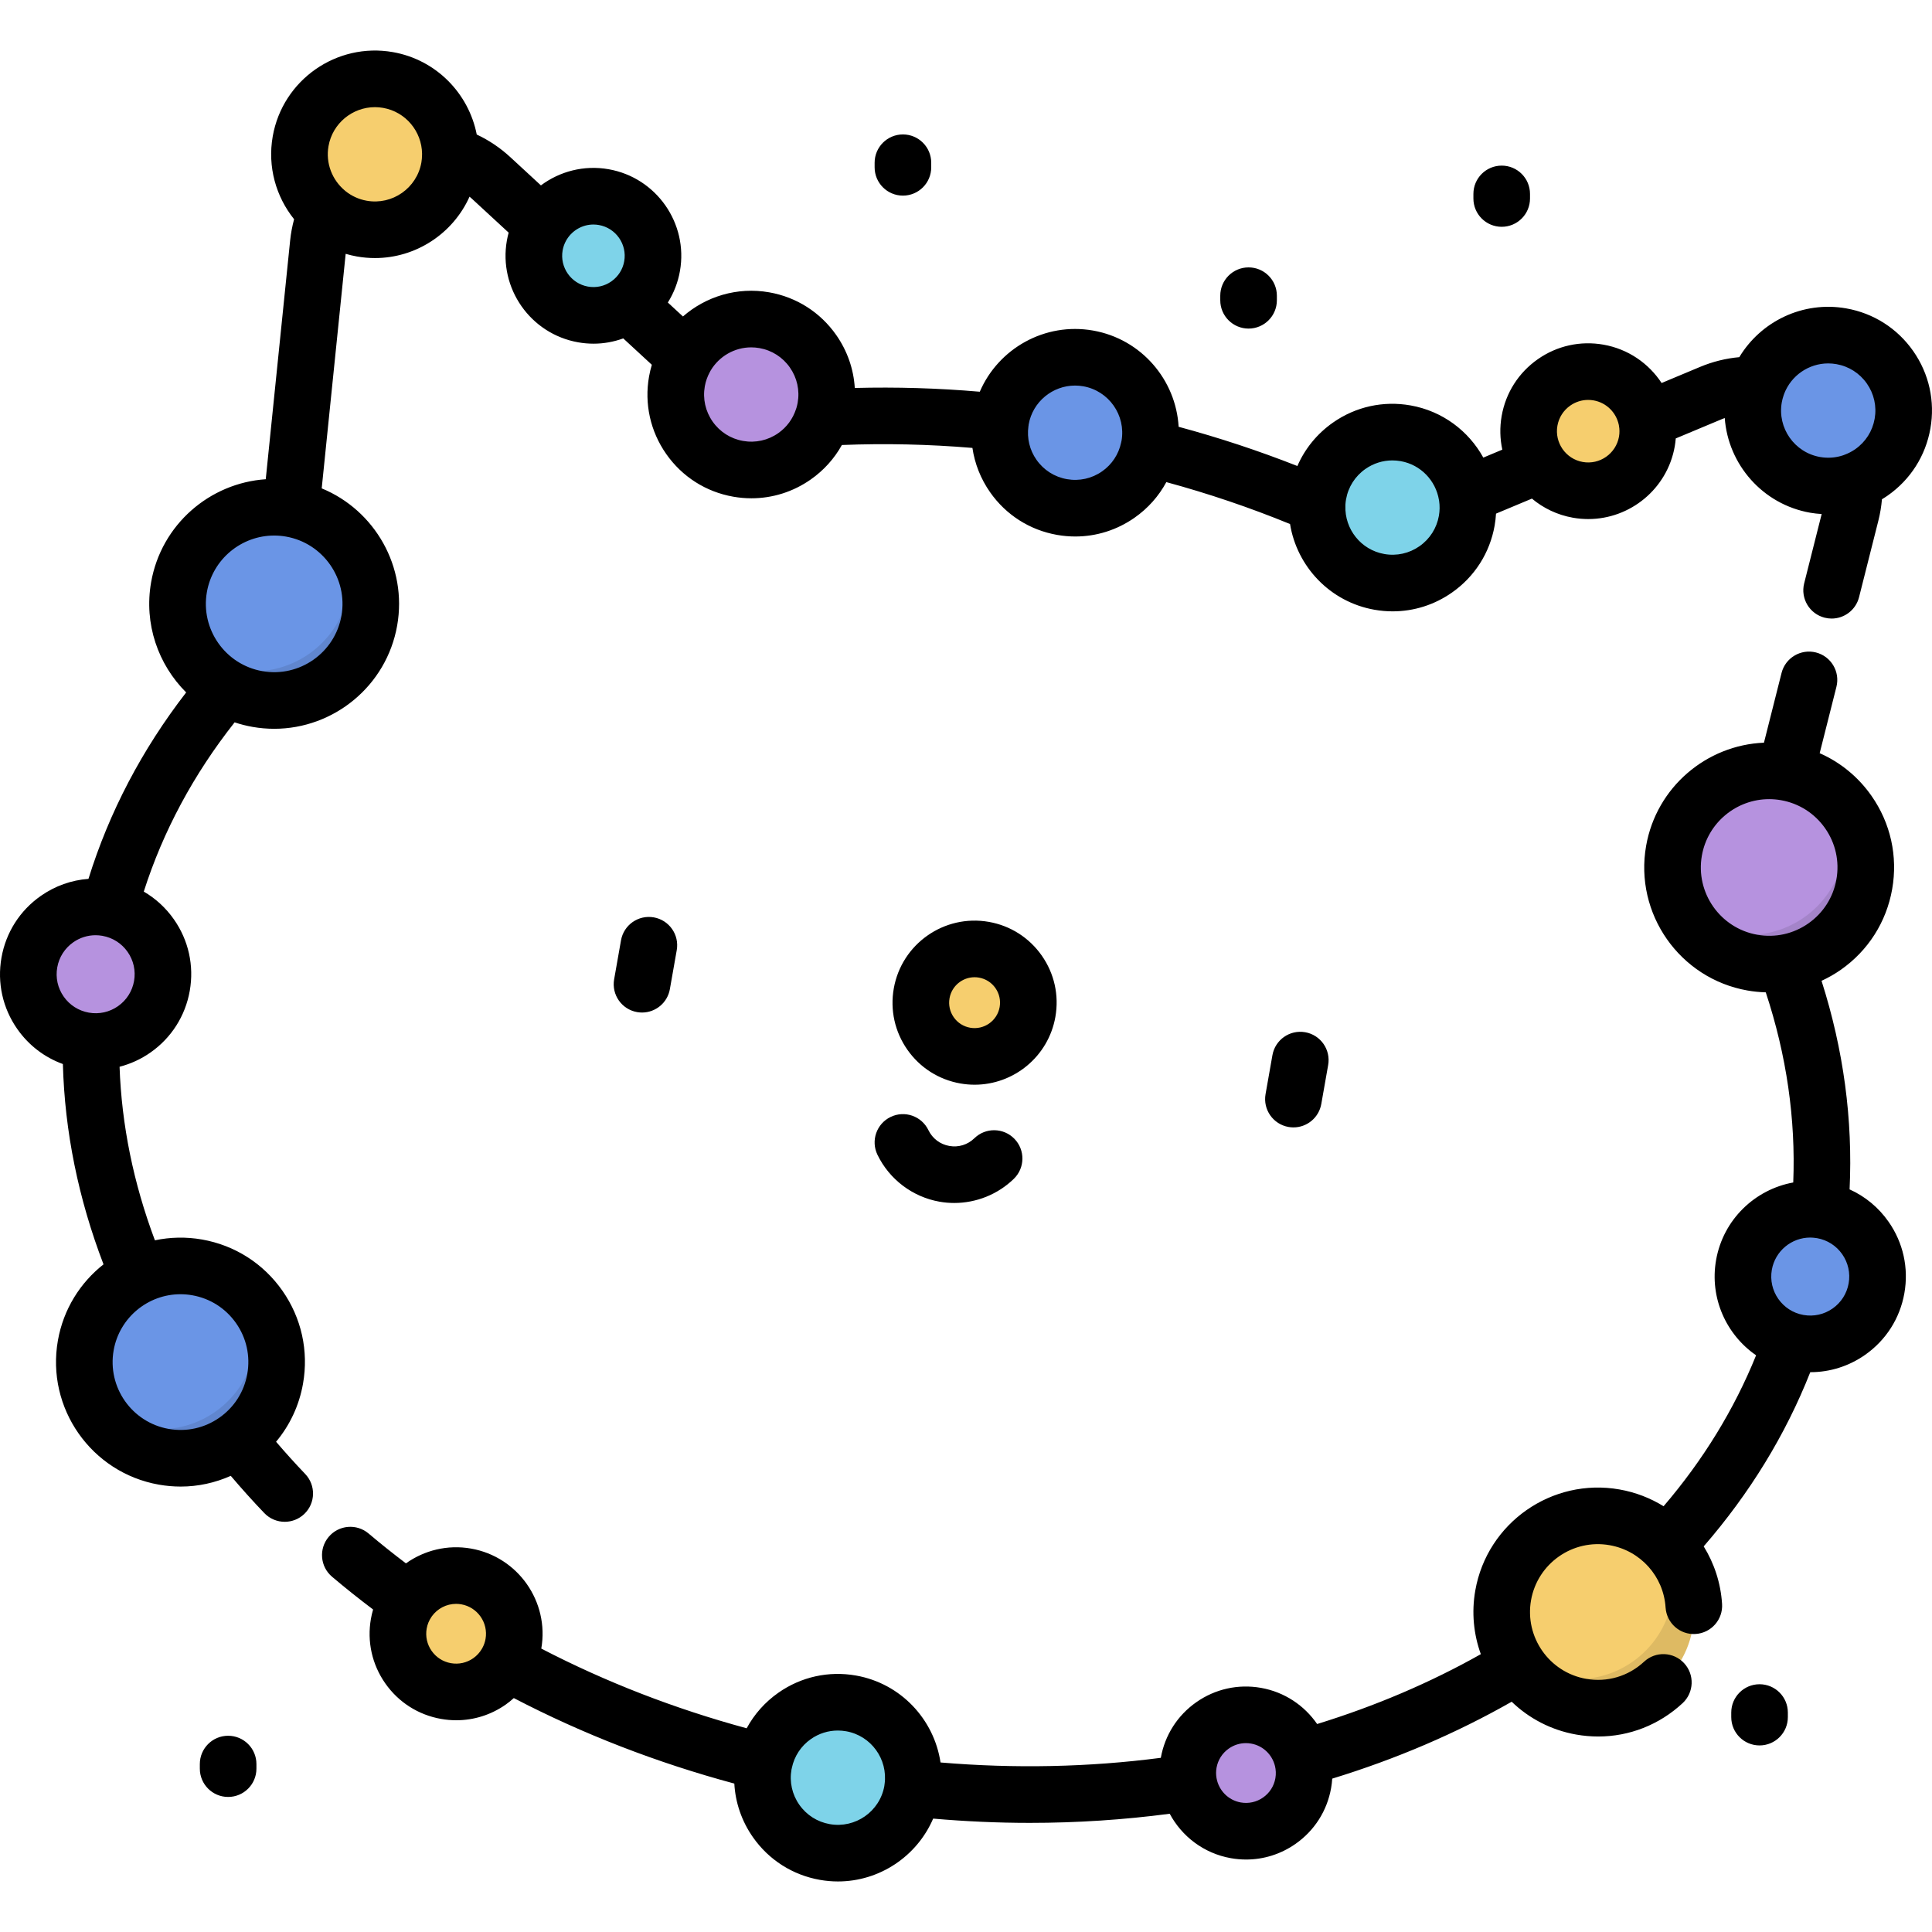 <?xml version="1.0" encoding="iso-8859-1"?>
<!-- Generator: Adobe Illustrator 19.0.0, SVG Export Plug-In . SVG Version: 6.00 Build 0)  -->
<svg version="1.1" id="Capa_1" xmlns="http://www.w3.org/2000/svg" xmlns:xlink="http://www.w3.org/1999/xlink" x="0px" y="0px"
	 viewBox="0 0 512.007 512.007" style="enable-background:new 0 0 512.007 512.007;" xml:space="preserve">
<circle style="fill:#F6CE6E;" cx="99.366" cy="40.895" r="19.995"/>
<path style="opacity:0.1;enable-background:new    ;" d="M113.32,26.575c1.62,3.553,2.221,7.615,1.492,11.751
	c-1.918,10.875-12.288,18.137-23.164,16.22c-4.112-0.725-7.705-2.66-10.483-5.372c2.639,5.789,7.988,10.224,14.727,11.413
	c10.875,1.918,21.246-5.344,23.164-16.219C120.249,37.603,117.89,31.036,113.32,26.575z"/>
<circle style="fill:#B692DF;" cx="199.086" cy="104.552" r="19.995"/>
<path style="opacity:0.1;enable-background:new    ;" d="M213.044,90.231c1.62,3.553,2.221,7.615,1.492,11.751
	c-1.918,10.875-12.288,18.137-23.164,16.219c-4.112-0.725-7.705-2.66-10.483-5.372c2.639,5.789,7.988,10.224,14.727,11.413
	c10.875,1.918,21.246-5.344,23.164-16.219C219.972,101.26,217.613,94.693,213.044,90.231z"/>
<circle style="fill:#7ED3E9;" cx="157.266" cy="67.787" r="15.787"/>
<path style="opacity:0.1;enable-background:new    ;" d="M168.286,56.481c1.279,2.805,1.754,6.012,1.178,9.278
	c-1.514,8.586-9.702,14.32-18.288,12.806c-3.246-0.572-6.083-2.1-8.277-4.241c2.084,4.57,6.307,8.072,11.628,9.011
	c8.586,1.514,16.775-4.219,18.289-12.806C173.756,65.189,171.894,60.004,168.286,56.481z"/>
<circle style="fill:#6A95E6;" cx="284.916" cy="114.672" r="19.995"/>
<path style="opacity:0.1;enable-background:new    ;" d="M298.868,100.358c1.62,3.553,2.221,7.615,1.492,11.751
	c-1.918,10.875-12.288,18.137-23.164,16.219c-4.112-0.725-7.705-2.66-10.483-5.372c2.639,5.789,7.988,10.224,14.727,11.413
	c10.875,1.918,21.246-5.344,23.164-16.219C305.796,111.386,303.437,104.819,298.868,100.358z"/>
<circle style="fill:#F6CE6E;" cx="258.286" cy="265.722" r="14.242"/>
<path style="opacity:0.1;enable-background:new    ;" d="M268.219,255.521c1.154,2.531,1.582,5.424,1.063,8.37
	c-1.366,7.746-8.753,12.919-16.499,11.553c-2.929-0.516-5.488-1.894-7.467-3.826c1.88,4.123,5.69,7.283,10.49,8.129
	c7.746,1.366,15.133-3.806,16.499-11.553C273.155,263.376,271.474,258.699,268.219,255.521z"/>
<circle style="fill:#6A95E6;" cx="72.666" cy="160.032" r="25.605"/>
<path style="opacity:0.1;enable-background:new    ;" d="M90.531,141.697c2.075,4.55,2.845,9.751,1.911,15.048
	c-2.456,13.927-15.736,23.226-29.662,20.77c-5.265-0.928-9.867-3.406-13.424-6.879c3.38,7.413,10.229,13.093,18.859,14.615
	c13.927,2.456,27.207-6.843,29.663-20.77C99.404,155.82,96.383,147.41,90.531,141.697z"/>
<circle style="fill:#B692DF;" cx="25.348" cy="258.182" r="17.835"/>
<path style="opacity:0.1;enable-background:new    ;" d="M37.795,245.412c1.445,3.169,1.982,6.792,1.331,10.482
	c-1.71,9.701-10.961,16.178-20.661,14.467c-3.668-0.647-6.873-2.372-9.351-4.791c2.354,5.163,7.125,9.12,13.136,10.18
	c9.701,1.711,18.951-4.767,20.662-14.467C43.976,255.248,41.871,249.39,37.795,245.412z"/>
<circle style="fill:#6A95E6;" cx="47.83" cy="360.972" r="25.482"/>
<path style="opacity:0.1;enable-background:new    ;" d="M65.614,342.722c2.065,4.528,2.831,9.704,1.902,14.975
	c-2.444,13.859-15.66,23.114-29.52,20.67c-5.24-0.924-9.819-3.389-13.359-6.845c3.364,7.377,10.18,13.03,18.768,14.544
	c13.86,2.444,27.076-6.81,29.52-20.67C74.444,356.777,71.438,348.408,65.614,342.722z"/>
<circle style="fill:#F6CE6E;" cx="120.876" cy="432.972" r="15.419"/>
<path style="opacity:0.1;enable-background:new    ;" d="M131.638,421.925c1.249,2.74,1.713,5.872,1.151,9.062
	c-1.479,8.386-9.476,13.986-17.862,12.507c-3.171-0.559-5.942-2.051-8.084-4.142c2.035,4.464,6.16,7.884,11.357,8.801
	c8.386,1.479,16.384-4.121,17.863-12.507C136.98,430.429,135.16,425.365,131.638,421.925z"/>
<circle style="fill:#6A95E6;" cx="484.496" cy="108.802" r="19.995"/>
<path style="opacity:0.1;enable-background:new    ;" d="M498.46,94.485c1.62,3.553,2.221,7.615,1.492,11.751
	c-1.918,10.875-12.288,18.137-23.164,16.22c-4.112-0.725-7.705-2.66-10.483-5.372c2.639,5.789,7.988,10.224,14.727,11.413
	c10.875,1.918,21.246-5.344,23.164-16.219C505.389,105.513,503.029,98.946,498.46,94.485z"/>
<circle style="fill:#7ED3E9;" cx="369.026" cy="134.512" r="19.995"/>
<path style="opacity:0.1;enable-background:new    ;" d="M382.98,120.196c1.62,3.553,2.221,7.615,1.492,11.751
	c-1.918,10.875-12.288,18.137-23.164,16.219c-4.112-0.725-7.705-2.66-10.483-5.372c2.64,5.789,7.988,10.224,14.727,11.413
	c10.875,1.918,21.246-5.344,23.164-16.219C389.908,131.224,387.549,124.657,382.98,120.196z"/>
<circle style="fill:#F6CE6E;" cx="420.886" cy="114.272" r="15.787"/>
<path style="opacity:0.1;enable-background:new    ;" d="M431.914,102.966c1.279,2.805,1.754,6.012,1.178,9.278
	c-1.514,8.586-9.702,14.32-18.289,12.806c-3.246-0.572-6.084-2.1-8.277-4.241c2.084,4.57,6.307,8.072,11.628,9.011
	c8.587,1.514,16.775-4.219,18.289-12.806C437.385,111.673,435.522,106.488,431.914,102.966z"/>
<circle style="fill:#B692DF;" cx="468.856" cy="229.892" r="25.605"/>
<path style="opacity:0.1;enable-background:new    ;" d="M486.72,211.556c2.075,4.55,2.845,9.751,1.911,15.048
	c-2.456,13.927-15.736,23.226-29.663,20.77c-5.265-0.928-9.867-3.406-13.424-6.879c3.38,7.413,10.229,13.093,18.859,14.615
	c13.927,2.456,27.207-6.843,29.663-20.77C495.593,225.678,492.572,217.269,486.72,211.556z"/>
<circle style="fill:#6A95E6;" cx="479.736" cy="338.312" r="17.835"/>
<path style="opacity:0.1;enable-background:new    ;" d="M492.189,325.534c1.445,3.169,1.981,6.792,1.331,10.482
	c-1.711,9.701-10.961,16.178-20.661,14.467c-3.668-0.647-6.873-2.372-9.351-4.791c2.354,5.164,7.125,9.12,13.136,10.18
	c9.701,1.71,18.951-4.767,20.661-14.467C498.369,335.37,496.265,329.512,492.189,325.534z"/>
<circle style="fill:#F6CE6E;" cx="423.456" cy="427.212" r="25.482"/>
<path style="opacity:0.1;enable-background:new    ;" d="M441.243,408.957c2.065,4.528,2.831,9.704,1.902,14.975
	c-2.444,13.859-15.66,23.114-29.52,20.67c-5.24-0.924-9.819-3.389-13.359-6.846c3.364,7.377,10.18,13.03,18.768,14.544
	c13.86,2.444,27.076-6.81,29.52-20.67C450.073,423.01,447.067,414.642,441.243,408.957z"/>
<circle style="fill:#B692DF;" cx="330.196" cy="469.882" r="15.419"/>
<path style="opacity:0.1;enable-background:new    ;" d="M340.956,458.834c1.249,2.74,1.713,5.872,1.151,9.062
	c-1.479,8.386-9.476,13.986-17.862,12.508c-3.171-0.559-5.942-2.051-8.084-4.142c2.035,4.464,6.16,7.884,11.357,8.801
	c8.386,1.479,16.384-4.121,17.862-12.507C346.299,467.338,344.479,462.274,340.956,458.834z"/>
<circle style="fill:#7ED3E9;" cx="222.066" cy="471.122" r="19.995"/>
<path style="opacity:0.1;enable-background:new    ;" d="M236.018,456.794c1.62,3.553,2.221,7.615,1.492,11.751
	c-1.918,10.875-12.288,18.137-23.164,16.219c-4.112-0.725-7.705-2.66-10.483-5.372c2.639,5.789,7.988,10.224,14.727,11.413
	c10.875,1.918,21.246-5.344,23.164-16.219C242.947,467.822,240.587,461.255,236.018,456.794z"/>
<path d="M397.973,60.106c4.143,0,7.5-3.358,7.5-7.5V51.39c0-4.142-3.357-7.5-7.5-7.5s-7.5,3.358-7.5,7.5v1.216
	C390.473,56.748,393.83,60.106,397.973,60.106z M239.288,51.842c4.143,0,7.5-3.358,7.5-7.5v-1.215c0-4.142-3.357-7.5-7.5-7.5
	s-7.5,3.358-7.5,7.5v1.215C231.788,48.484,235.146,51.842,239.288,51.842z M330.888,87.079c4.143,0,7.5-3.358,7.5-7.5v-1.216
	c0-4.142-3.357-7.5-7.5-7.5s-7.5,3.358-7.5,7.5v1.216C323.388,83.721,326.745,87.079,330.888,87.079z M466.306,446.347
	c-4.143,0-7.5,3.358-7.5,7.5v1.216c0,4.142,3.357,7.5,7.5,7.5c4.142,0,7.5-3.358,7.5-7.5v-1.216
	C473.805,449.705,470.449,446.347,466.306,446.347z M60.457,460c-4.143,0-7.5,3.358-7.5,7.5v1.215c0,4.142,3.357,7.5,7.5,7.5
	s7.5-3.358,7.5-7.5V467.5C67.957,463.358,64.6,460,60.457,460z M490.166,315.206c0.889-18.477-1.601-37.012-7.431-55.274
	c1.764-0.82,3.476-1.782,5.103-2.921c7.243-5.072,12.078-12.662,13.613-21.369c1.536-8.709-0.411-17.494-5.483-24.738
	c-3.519-5.026-8.252-8.889-13.728-11.298l4.44-17.59c1.014-4.017-1.42-8.094-5.437-9.107c-4.006-1.009-8.093,1.42-9.106,5.436
	l-4.663,18.476c-15.199,0.63-28.48,11.746-31.227,27.323c-3.17,17.977,8.877,35.181,26.854,38.351
	c1.619,0.285,3.24,0.443,4.854,0.49c5.509,16.672,7.951,33.57,7.28,50.389c-10.137,1.843-18.554,9.807-20.445,20.533
	c-1.775,10.066,2.69,19.81,10.599,25.268c-5.787,14.314-14.005,27.722-24.515,40.001c-3.492-2.163-7.436-3.701-11.689-4.451
	c-17.918-3.154-35.05,8.845-38.209,26.754c-1.035,5.872-0.433,11.657,1.465,16.898c-13.391,7.551-27.939,13.75-43.383,18.513
	c-3.363-4.884-8.599-8.474-14.886-9.583c-6.03-1.063-12.111,0.286-17.126,3.797c-5.001,3.502-8.342,8.737-9.414,14.745
	c-19.076,2.483-38.658,2.896-58.381,1.231c-1.698-11.379-10.479-20.938-22.417-23.043c-7.235-1.275-14.53,0.343-20.546,4.555
	c-3.556,2.491-6.407,5.716-8.412,9.427c-19.1-5.181-37.355-12.265-54.426-21.121c2.163-12.428-6.17-24.31-18.597-26.501
	c-6.293-1.11-12.444,0.475-17.275,3.917c-3.386-2.566-6.703-5.208-9.894-7.91c-3.162-2.678-7.895-2.284-10.57,0.878
	c-2.677,3.161-2.284,7.893,0.877,10.57c3.509,2.971,7.158,5.876,10.884,8.689c-0.232,0.797-0.426,1.612-0.574,2.448
	c-1.063,6.029,0.285,12.111,3.797,17.125c3.511,5.015,8.766,8.362,14.794,9.425c1.345,0.237,2.691,0.354,4.029,0.354
	c4.659,0,9.2-1.422,13.097-4.151c0.76-0.532,1.467-1.116,2.148-1.725c18.324,9.541,37.93,17.142,58.44,22.656
	c0.278,5.06,1.952,9.956,4.93,14.211c4.213,6.016,10.516,10.032,17.748,11.307c1.608,0.283,3.208,0.421,4.788,0.421
	c10.987,0,20.925-6.642,25.228-16.655c8.558,0.742,17.095,1.131,25.583,1.131c12.504,0,24.902-0.812,37.108-2.42
	c3.208,5.99,9.026,10.51,16.221,11.779c1.345,0.237,2.691,0.354,4.028,0.354c4.659,0,9.201-1.423,13.098-4.151
	c5.015-3.512,8.362-8.766,9.425-14.794c0.147-0.835,0.243-1.667,0.298-2.495c16.939-5.191,32.886-12.024,47.556-20.379
	c4.559,4.392,10.423,7.524,17.112,8.703c1.948,0.343,3.895,0.512,5.826,0.512c8.244,0,16.166-3.085,22.361-8.838
	c3.035-2.819,3.211-7.564,0.392-10.599c-2.82-3.035-7.565-3.212-10.6-0.392c-4.174,3.875-9.78,5.532-15.375,4.545
	c-9.765-1.722-16.308-11.067-14.587-20.831c1.722-9.765,11.064-16.313,20.832-14.586c8.194,1.445,14.291,8.241,14.826,16.528
	c0.268,4.133,3.835,7.281,7.968,7c4.134-0.267,7.268-3.834,7.001-7.968c-0.36-5.566-2.09-10.762-4.87-15.247
	c12.217-14.079,21.69-29.561,28.245-46.163c0.015,0,0.03,0.002,0.045,0.002c5.15,0,10.17-1.573,14.477-4.588
	c5.543-3.882,9.243-9.69,10.418-16.354c1.176-6.665-0.314-13.388-4.196-18.932C497.839,319.983,494.282,317.055,490.166,315.206z
	 M128.675,434.343c-0.151,0.855-0.441,1.66-0.843,2.402c-0.033,0.056-0.07,0.107-0.102,0.164c-0.017,0.03-0.029,0.062-0.045,0.092
	c-0.567,0.957-1.329,1.796-2.268,2.453c-1.731,1.213-3.835,1.679-5.918,1.311c-2.083-0.367-3.898-1.523-5.111-3.256
	c-1.214-1.733-1.68-3.835-1.313-5.917c0.198-1.123,0.63-2.144,1.229-3.034c0.013-0.018,0.029-0.033,0.042-0.052
	c0.044-0.061,0.078-0.125,0.12-0.187c1.466-2.015,3.837-3.273,6.405-3.273c0.455,0,0.916,0.039,1.379,0.121
	C126.552,425.927,129.433,430.043,128.675,434.343z M234.424,472.833c-0.013,0.091-0.033,0.18-0.043,0.272
	c-0.005,0.047-0.004,0.093-0.008,0.139c-0.002,0.013-0.003,0.026-0.005,0.038c-1.197,6.786-7.689,11.333-14.476,10.136
	c-3.287-0.579-6.151-2.404-8.065-5.138c-1.915-2.734-2.649-6.05-2.07-9.337c0.006-0.032,0.016-0.063,0.021-0.095
	c0.007-0.027,0.02-0.051,0.026-0.077c0.021-0.086,0.032-0.173,0.05-0.259c0.659-3.103,2.428-5.805,5.041-7.634
	c2.124-1.487,4.6-2.263,7.141-2.263c0.729,0,1.463,0.064,2.196,0.193C230.867,459.978,235.346,466.214,234.424,472.833z
	 M337.994,471.252c-0.367,2.083-1.524,3.898-3.257,5.111c-1.733,1.214-3.835,1.681-5.917,1.312c-3.35-0.591-5.83-3.221-6.409-6.387
	c-0.003-0.018-0.003-0.035-0.005-0.052c-0.007-0.048-0.021-0.094-0.029-0.142c-0.132-0.839-0.137-1.712,0.018-2.594
	c0.367-2.083,1.525-3.898,3.257-5.111c1.347-0.943,2.916-1.435,4.525-1.435c0.462,0,0.928,0.04,1.392,0.123
	c3.117,0.549,5.48,2.865,6.261,5.734c0.009,0.035,0.014,0.071,0.024,0.107c0.006,0.023,0.018,0.043,0.025,0.066
	C338.136,469.024,338.191,470.131,337.994,471.252z M465.707,247.722c-9.832-1.733-16.42-11.143-14.688-20.974
	c1.548-8.773,9.205-14.963,17.822-14.963c1.04,0,2.094,0.09,3.152,0.277c4.763,0.839,8.913,3.484,11.688,7.445
	c2.773,3.961,3.839,8.766,2.999,13.528l0,0c-0.84,4.763-3.484,8.913-7.445,11.687C475.273,247.497,470.467,248.562,465.707,247.722z
	 M489.919,340.1L489.919,340.1c-0.479,2.719-1.989,5.088-4.25,6.672c-2.262,1.584-5.009,2.191-7.723,1.712
	c-5.612-0.989-9.374-6.361-8.385-11.973c0.884-5.008,5.255-8.542,10.175-8.542c0.464,0,0.934,0.042,1.405,0.106
	c0.143,0.022,0.285,0.046,0.43,0.06c2.703,0.486,5.059,1.991,6.636,4.242C489.79,334.639,490.399,337.381,489.919,340.1z
	 M342.783,298.776c3.571,0,6.735-2.56,7.377-6.199l1.822-10.334c0.72-4.079-2.004-7.969-6.083-8.688
	c-4.087-0.716-7.969,2.004-8.689,6.084l-1.822,10.334c-0.72,4.079,2.004,7.969,6.083,8.689
	C341.912,298.739,342.35,298.776,342.783,298.776z M507.028,93.034c-4.213-6.016-10.516-10.031-17.748-11.307
	c-11.522-2.03-22.645,3.46-28.342,12.926c-3.545,0.319-7.035,1.178-10.42,2.594l-10.169,4.255
	c-3.402-5.179-8.84-9.005-15.408-10.163c-6.127-1.079-12.306,0.29-17.401,3.857c-5.096,3.568-8.497,8.907-9.576,15.032
	c-0.539,3.054-0.447,6.076,0.171,8.935l-5.036,2.107c-3.881-7.038-10.787-12.331-19.3-13.833
	c-7.235-1.275-14.529,0.342-20.545,4.555c-4.207,2.946-7.431,6.915-9.429,11.509c-10.209-4.02-20.739-7.508-31.469-10.395
	c-0.712-12.439-9.879-23.251-22.671-25.507c-12.792-2.254-25.104,4.769-30.027,16.215c-11.07-0.956-22.159-1.28-33.127-0.995
	c-0.306-4.999-1.977-9.832-4.923-14.039c-4.213-6.016-10.516-10.032-17.749-11.307c-8.51-1.499-16.811,1.113-22.865,6.398
	l-4.005-3.696c1.579-2.515,2.677-5.333,3.208-8.346c2.229-12.646-6.244-24.748-18.889-26.977c-6.568-1.159-12.988,0.577-17.956,4.28
	l-8.1-7.476c-2.698-2.49-5.684-4.49-8.907-6.002c-2.118-10.844-10.696-19.809-22.211-21.84
	c-14.929-2.628-29.219,7.372-31.853,22.304c-1.429,8.106,0.873,16.018,5.659,21.983c-0.496,1.842-0.853,3.726-1.049,5.643
	l-6.463,63.262c-14.837,1.002-27.68,11.992-30.376,27.278c-1.951,11.066,1.869,21.834,9.284,29.221
	c-11.725,15.169-20.406,31.737-25.89,49.406c-4.5,0.33-8.843,1.864-12.636,4.519c-5.544,3.882-9.243,9.69-10.418,16.354
	c-1.176,6.664,0.314,13.388,4.196,18.931c3.024,4.319,7.22,7.512,12.077,9.271c0.481,17.859,4.093,35.664,10.769,53.087
	c-6.156,4.841-10.626,11.869-12.09,20.171c-3.158,17.91,8.844,35.05,26.753,38.208c1.936,0.341,3.873,0.51,5.798,0.51
	c4.583,0,9.08-0.979,13.262-2.839c2.849,3.353,5.816,6.659,8.886,9.866c1.473,1.539,3.443,2.314,5.418,2.314
	c1.864,0,3.732-0.691,5.186-2.082c2.992-2.865,3.096-7.612,0.23-10.604c-2.658-2.777-5.229-5.634-7.71-8.528
	c3.652-4.369,6.123-9.631,7.138-15.389l0,0c1.53-8.676-0.41-17.429-5.463-24.645c-5.054-7.216-12.614-12.033-21.29-13.563
	c-4.271-0.752-8.494-0.634-12.497,0.211c-5.683-15.14-8.823-30.557-9.366-45.993c2.893-0.75,5.663-2.006,8.184-3.771
	c5.543-3.882,9.243-9.69,10.418-16.354c1.176-6.665-0.315-13.388-4.196-18.932c-2.138-3.053-4.862-5.543-7.99-7.364
	c5.123-16.033,13.196-31.074,24.074-44.852c1.523,0.507,3.1,0.913,4.727,1.2c1.937,0.341,3.863,0.506,5.765,0.506
	c15.755,0,29.759-11.319,32.587-27.359v-0.001c2.747-15.577-5.936-30.567-19.998-36.355l6.35-62.156
	c0.968,0.284,1.959,0.521,2.975,0.701c1.608,0.283,3.208,0.42,4.788,0.42c10.847,0,20.676-6.472,25.065-16.271
	c0.215,0.183,0.43,0.366,0.64,0.559l9.724,8.975c-0.186,0.683-0.347,1.378-0.472,2.088c-2.229,12.645,6.244,24.747,18.889,26.977
	c1.366,0.241,2.735,0.36,4.094,0.36c2.693,0,5.342-0.484,7.859-1.397l7.576,6.992c-0.301,1.008-0.553,2.041-0.74,3.102
	c-1.275,7.233,0.342,14.529,4.555,20.545c4.212,6.016,10.516,10.032,17.748,11.307c1.613,0.284,3.229,0.425,4.833,0.425
	c5.59,0,11.038-1.707,15.713-4.98c3.465-2.426,6.261-5.549,8.257-9.14c11.425-0.458,23.015-0.199,34.593,0.774
	c0.614,4.175,2.19,8.183,4.681,11.74c4.212,6.016,10.516,10.032,17.748,11.307c1.613,0.284,3.229,0.425,4.833,0.425
	c5.59,0,11.038-1.707,15.712-4.98c3.558-2.491,6.409-5.718,8.415-9.431c11.217,3.046,22.202,6.77,32.786,11.11
	c1.817,11.233,10.544,20.629,22.366,22.714c1.613,0.284,3.229,0.425,4.834,0.425c5.59,0,11.037-1.707,15.711-4.98
	c6.017-4.212,10.032-10.516,11.308-17.748v-0.001c0.187-1.061,0.303-2.118,0.366-3.168l9.515-3.981
	c3.021,2.531,6.719,4.332,10.871,5.065c1.362,0.24,2.718,0.356,4.056,0.356c11.081,0,20.932-7.962,22.922-19.245l0,0
	c0.125-0.71,0.212-1.418,0.27-2.123l12.208-5.107c0.257-0.108,0.516-0.203,0.774-0.3c0.887,12.267,9.998,22.867,22.648,25.097
	c1.013,0.178,2.027,0.28,3.038,0.346l-4.636,18.366c-1.015,4.016,1.42,8.094,5.436,9.107c0.616,0.155,1.233,0.23,1.842,0.23
	c3.354,0,6.408-2.267,7.266-5.667l5.125-20.302c0.471-1.864,0.78-3.752,0.944-5.648c0.517-0.314,1.03-0.637,1.53-0.987
	c6.017-4.213,10.032-10.516,11.307-17.749v0.001C512.857,106.347,511.24,99.05,507.028,93.034z M47.821,342.988
	c1.033,0,2.08,0.089,3.132,0.275c4.729,0.834,8.852,3.46,11.607,7.395c2.755,3.934,3.813,8.706,2.978,13.436v0.001
	c-0.834,4.73-3.46,8.852-7.395,11.607s-8.704,3.813-13.437,2.979c-9.765-1.722-16.308-11.066-14.587-20.831
	C31.659,349.136,39.264,342.988,47.821,342.988z M35.526,259.978v0.001c-0.479,2.718-1.989,5.087-4.25,6.671
	c-2.263,1.584-5.008,2.192-7.723,1.712c-2.719-0.479-5.088-1.989-6.672-4.25c-1.583-2.261-2.191-5.004-1.712-7.723
	c0.479-2.718,1.989-5.088,4.25-6.671c1.758-1.23,3.806-1.872,5.906-1.872c0.593,0,1.19,0.052,1.785,0.156
	c0.034,0.009,0.067,0.012,0.101,0.02c2.689,0.493,5.032,1.993,6.602,4.234C35.397,254.517,36.005,257.259,35.526,259.978z
	 M90.492,163.177c-1.734,9.832-11.146,16.424-20.975,14.686c-9.831-1.733-16.419-11.143-14.686-20.974
	c1.548-8.773,9.205-14.963,17.821-14.963c1.04,0,2.095,0.09,3.152,0.277C85.636,143.938,92.224,153.347,90.492,163.177z
	 M111.844,41.148c-0.013,0.634-0.059,1.272-0.172,1.916c-1.197,6.786-7.694,11.335-14.476,10.136
	c-2.156-0.38-4.082-1.298-5.674-2.587c-0.051-0.045-0.101-0.091-0.153-0.134c-3.317-2.778-5.113-7.196-4.31-11.753
	c1.068-6.055,6.354-10.328,12.3-10.328c0.718,0,1.445,0.063,2.176,0.191c6.001,1.058,10.243,6.261,10.318,12.143
	C111.848,40.871,111.841,41.01,111.844,41.148z M165.429,69.227c-0.378,2.144-1.558,4.014-3.322,5.283
	c-0.04,0.028-0.079,0.058-0.119,0.087c-1.808,1.253-3.994,1.735-6.159,1.352c-4.5-0.793-7.516-5.1-6.723-9.6
	c0.17-0.962,0.504-1.854,0.962-2.658c0.057-0.09,0.111-0.18,0.164-0.271c1.491-2.394,4.141-3.92,7.032-3.92
	c0.476,0,0.958,0.042,1.443,0.127C163.206,60.42,166.222,64.727,165.429,69.227z M211.394,106.72L211.394,106.72
	c-0.078,0.445-0.184,0.88-0.307,1.308c-0.05,0.133-0.093,0.27-0.135,0.406c-0.833,2.561-2.451,4.78-4.697,6.353
	c-2.733,1.914-6.047,2.649-9.337,2.07c-3.287-0.58-6.151-2.404-8.065-5.138c-1.915-2.734-2.649-6.05-2.07-9.336
	c0.239-1.353,0.698-2.61,1.318-3.757c0.094-0.153,0.175-0.311,0.257-0.469c2.224-3.721,6.29-6.101,10.726-6.101
	c0.717,0,1.444,0.063,2.175,0.191c3.287,0.58,6.151,2.404,8.065,5.138C211.239,100.118,211.973,103.434,211.394,106.72z
	 M297.218,116.847L297.218,116.847c-0.002,0.013-0.006,0.024-0.008,0.035c-0.012,0.045-0.029,0.088-0.04,0.133
	c-0.024,0.097-0.037,0.195-0.057,0.292c-0.664,3.091-2.429,5.782-5.034,7.605c-2.733,1.914-6.047,2.648-9.337,2.07
	c-3.287-0.58-6.151-2.404-8.065-5.138c-1.82-2.599-2.559-5.723-2.132-8.848c0.016-0.105,0.038-0.208,0.049-0.315
	c0.005-0.045,0.003-0.088,0.008-0.133c0.002-0.013,0.003-0.027,0.005-0.041c1.068-6.055,6.353-10.328,12.301-10.328
	c0.717,0,1.444,0.063,2.175,0.191C293.868,103.569,298.414,110.062,297.218,116.847z M381.33,136.686
	c-0.58,3.287-2.405,6.151-5.139,8.065s-6.054,2.651-9.337,2.069c-6.202-1.093-10.519-6.615-10.305-12.737
	c0.006-0.143,0.012-0.286,0.01-0.428c0.03-0.434,0.081-0.871,0.159-1.31c0.58-3.287,2.405-6.152,5.139-8.066
	c2.125-1.487,4.6-2.263,7.141-2.263c0.729,0,1.464,0.064,2.196,0.193c5.366,0.946,9.319,5.209,10.152,10.306
	c0.014,0.076,0.025,0.151,0.041,0.227C381.571,134.021,381.566,135.347,381.33,136.686z M429.058,115.711
	c-0.795,4.5-5.098,7.517-9.601,6.722c-2.258-0.398-4.141-1.681-5.358-3.429c-0.006-0.008-0.011-0.018-0.017-0.026
	c-1.196-1.731-1.741-3.914-1.348-6.145c0.385-2.18,1.595-4.079,3.408-5.349c1.409-0.986,3.051-1.501,4.735-1.501
	c0.484,0,0.971,0.042,1.457,0.128c3.425,0.604,5.984,3.244,6.665,6.454c0.014,0.082,0.027,0.163,0.044,0.245
	C429.213,113.745,429.232,114.722,429.058,115.711z M496.81,110.974L496.81,110.974c-0.58,3.288-2.404,6.152-5.139,8.066
	c-0.883,0.618-1.831,1.1-2.815,1.468c-0.137,0.048-0.272,0.1-0.405,0.155c-1.948,0.651-4.037,0.814-6.117,0.447
	c-6.784-1.196-11.331-7.69-10.136-14.475c0.11-0.621,0.274-1.217,0.468-1.798c0.067-0.169,0.125-0.343,0.18-0.518
	c1.845-4.798,6.497-8.011,11.652-8.011c0.718,0,1.445,0.063,2.176,0.191c3.287,0.58,6.151,2.404,8.065,5.138
	C496.655,104.372,497.389,107.688,496.81,110.974z M232.537,306.024c3.158,6.531,9.305,11.182,16.442,12.441
	c1.299,0.229,2.604,0.341,3.904,0.341c5.84,0,11.544-2.269,15.798-6.403c2.971-2.887,3.039-7.635,0.152-10.605
	c-2.886-2.97-7.634-3.039-10.605-0.152c-1.782,1.731-4.199,2.479-6.644,2.047c-2.441-0.43-4.462-1.96-5.544-4.198
	c-1.802-3.729-6.287-5.291-10.017-3.487C232.294,297.81,230.733,302.295,232.537,306.024z M170.149,268.336
	c3.571,0,6.735-2.56,7.377-6.199l1.822-10.334c0.72-4.079-2.004-7.969-6.083-8.688c-4.085-0.717-7.969,2.004-8.688,6.084
	l-1.822,10.334c-0.72,4.079,2.004,7.969,6.083,8.689C169.279,268.298,169.716,268.336,170.149,268.336z M254.503,287.133
	c1.272,0.224,2.537,0.332,3.786,0.332c10.347,0,19.544-7.434,21.401-17.968c1.009-5.719-0.27-11.489-3.602-16.247
	c-3.331-4.757-8.315-7.933-14.034-8.941c-11.819-2.083-23.105,5.831-25.188,17.636c-1.009,5.719,0.271,11.489,3.602,16.247
	C243.8,282.949,248.785,286.125,254.503,287.133z M251.639,264.55c0.576-3.267,3.429-5.572,6.637-5.572
	c0.388,0,0.78,0.033,1.174,0.103c1.774,0.313,3.319,1.297,4.353,2.773c1.033,1.475,1.43,3.264,1.117,5.038
	c-0.647,3.662-4.162,6.116-7.811,5.469c-1.774-0.313-3.319-1.297-4.352-2.772C251.723,268.113,251.327,266.324,251.639,264.55z"/>
<g>
</g>
<g>
</g>
<g>
</g>
<g>
</g>
<g>
</g>
<g>
</g>
<g>
</g>
<g>
</g>
<g>
</g>
<g>
</g>
<g>
</g>
<g>
</g>
<g>
</g>
<g>
</g>
<g>
</g>
</svg>
